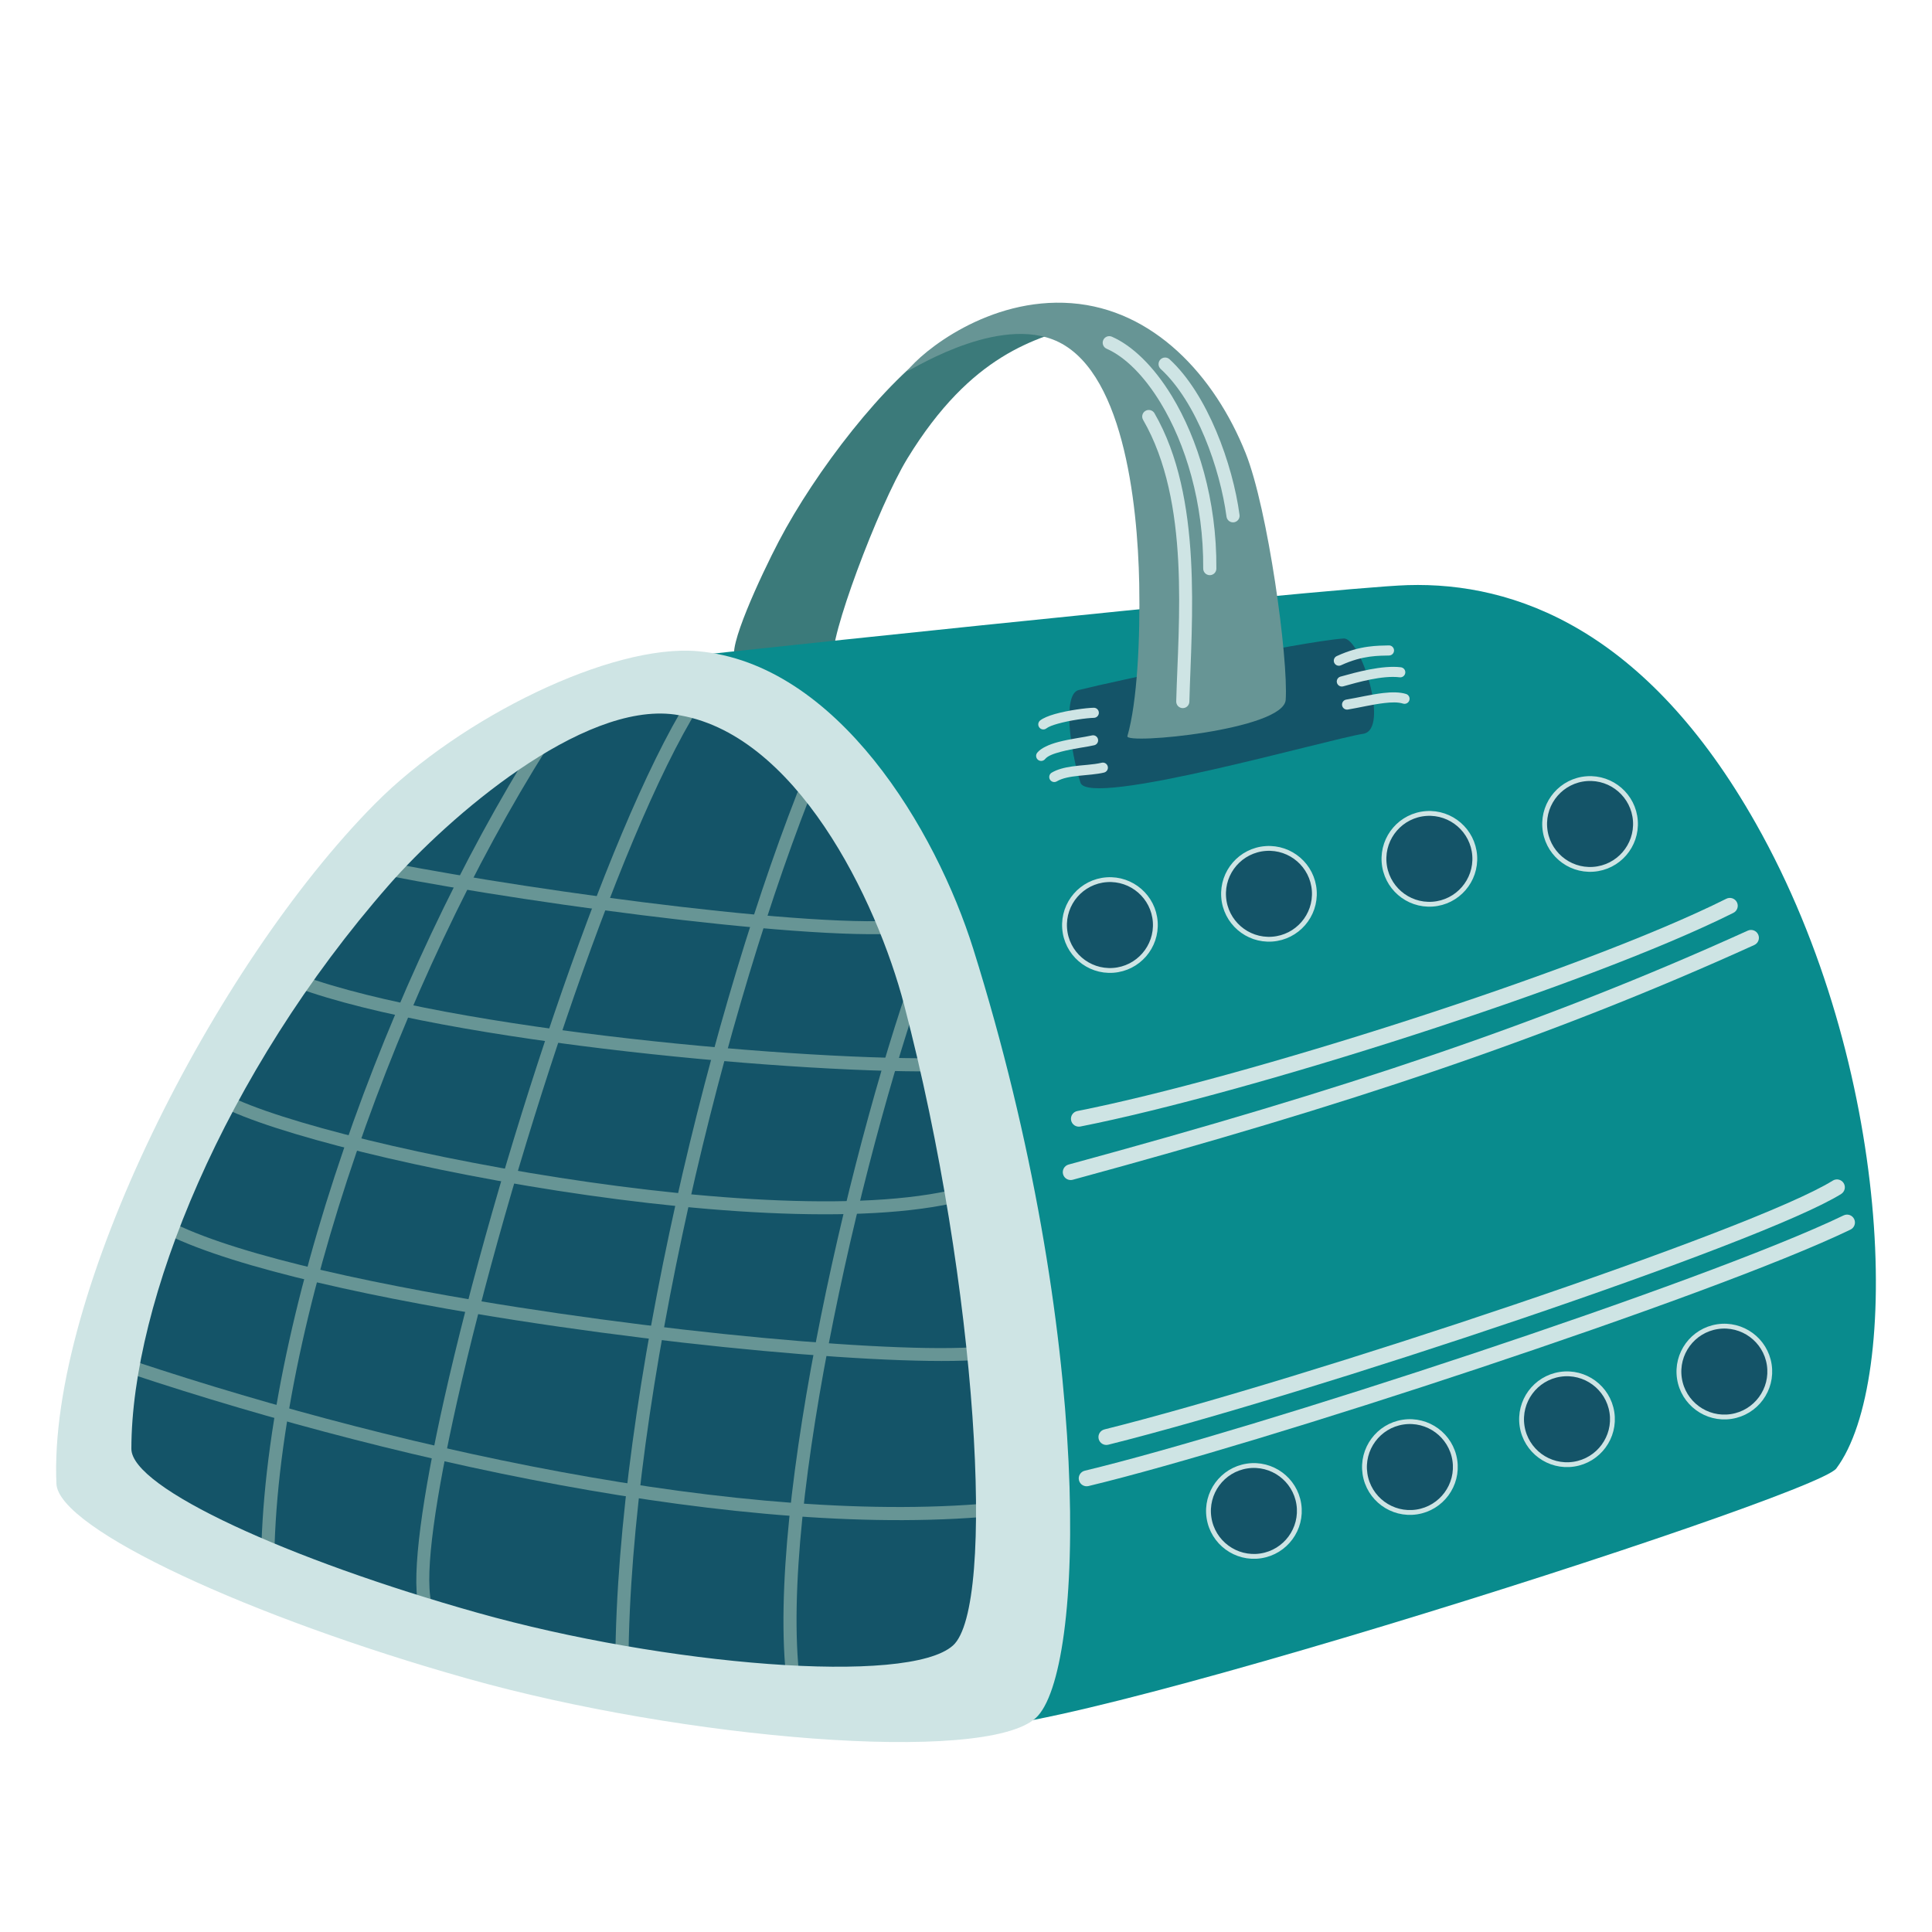 <?xml version="1.0" encoding="utf-8"?>
<!-- Generator: Adobe Illustrator 26.4.1, SVG Export Plug-In . SVG Version: 6.00 Build 0)  -->
<svg version="1.1" id="Layer_1" xmlns="http://www.w3.org/2000/svg" xmlns:xlink="http://www.w3.org/1999/xlink" x="0px" y="0px"
	 viewBox="0 0 2000 2000" style="enable-background:new 0 0 2000 2000;" xml:space="preserve">
<style type="text/css">
	.st0{fill-rule:evenodd;clip-rule:evenodd;fill:#F49E23;}
	.st1{fill-rule:evenodd;clip-rule:evenodd;fill:#D14D36;}
	.st2{fill-rule:evenodd;clip-rule:evenodd;fill:#FDF0D3;}
	.st3{fill-rule:evenodd;clip-rule:evenodd;fill:#0C427E;}
	.st4{fill-rule:evenodd;clip-rule:evenodd;fill:#B45A25;}
	.st5{fill-rule:evenodd;clip-rule:evenodd;fill:#EC8C28;}
	.st6{fill-rule:evenodd;clip-rule:evenodd;fill:#EE9726;}
	.st7{fill-rule:evenodd;clip-rule:evenodd;fill:#302574;}
	.st8{fill-rule:evenodd;clip-rule:evenodd;fill:#F3B953;}
	.st9{fill-rule:evenodd;clip-rule:evenodd;fill:#3D648F;}
	.st10{fill-rule:evenodd;clip-rule:evenodd;fill:#145468;}
	.st11{fill-rule:evenodd;clip-rule:evenodd;fill:#3B7A7A;}
	.st12{fill-rule:evenodd;clip-rule:evenodd;fill:#098B8D;}
	.st13{fill-rule:evenodd;clip-rule:evenodd;fill:#689595;}
	.st14{fill-rule:evenodd;clip-rule:evenodd;fill:#679595;}
	.st15{fill-rule:evenodd;clip-rule:evenodd;fill:#CEE4E4;}
	
		.st16{fill-rule:evenodd;clip-rule:evenodd;fill:#145468;stroke:#CEE4E4;stroke-width:5;stroke-linecap:round;stroke-linejoin:round;stroke-miterlimit:10;}
	.st17{fill-rule:evenodd;clip-rule:evenodd;fill:#043A60;}
	.st18{fill-rule:evenodd;clip-rule:evenodd;fill:#FD9A65;}
	.st19{fill-rule:evenodd;clip-rule:evenodd;fill:#18658D;}
	.st20{fill-rule:evenodd;clip-rule:evenodd;fill:#9FCDE5;}
	.st21{fill-rule:evenodd;clip-rule:evenodd;fill:#56A8D3;}
	.st22{fill-rule:evenodd;clip-rule:evenodd;fill:#276383;}
	.st23{fill-rule:evenodd;clip-rule:evenodd;fill:#E0F0F8;}
	.st24{fill-rule:evenodd;clip-rule:evenodd;fill:#A51E1C;}
	.st25{fill-rule:evenodd;clip-rule:evenodd;fill:#CB442D;}
	.st26{fill-rule:evenodd;clip-rule:evenodd;fill:#DC5A44;}
	.st27{fill-rule:evenodd;clip-rule:evenodd;fill:#F7BD54;}
	.st28{fill-rule:evenodd;clip-rule:evenodd;fill:#E46B37;}
	.st29{fill-rule:evenodd;clip-rule:evenodd;fill:#B67227;}
	.st30{fill-rule:evenodd;clip-rule:evenodd;fill:#D78A35;}
	.st31{fill-rule:evenodd;clip-rule:evenodd;fill:#A4331F;}
	.st32{fill-rule:evenodd;clip-rule:evenodd;fill:#F2A550;}
	.st33{fill-rule:evenodd;clip-rule:evenodd;fill:#F9E9D6;}
	.st34{fill-rule:evenodd;clip-rule:evenodd;fill:#844013;}
	.st35{fill-rule:evenodd;clip-rule:evenodd;fill:#A04E18;}
	.st36{fill-rule:evenodd;clip-rule:evenodd;fill:#F8B872;}
	.st37{fill-rule:evenodd;clip-rule:evenodd;fill:#FFC689;}
	.st38{fill-rule:evenodd;clip-rule:evenodd;fill:#B6844D;}
	.st39{fill-rule:evenodd;clip-rule:evenodd;fill:#CA5320;}
	.st40{fill-rule:evenodd;clip-rule:evenodd;fill:#D76332;}
	.st41{fill-rule:evenodd;clip-rule:evenodd;fill:#812F0C;}
	.st42{fill-rule:evenodd;clip-rule:evenodd;fill:#8A460F;}
	.st43{fill-rule:evenodd;clip-rule:evenodd;fill:#B46914;}
	.st44{fill-rule:evenodd;clip-rule:evenodd;fill:#B54515;}
	.st45{fill-rule:evenodd;clip-rule:evenodd;fill:#FFCD71;}
	.st46{fill-rule:evenodd;clip-rule:evenodd;fill:#95B41D;}
	.st47{fill-rule:evenodd;clip-rule:evenodd;fill:#A8C731;}
	.st48{fill-rule:evenodd;clip-rule:evenodd;fill:#85A214;}
	.st49{fill-rule:evenodd;clip-rule:evenodd;fill:#C6EF28;}
	.st50{fill-rule:evenodd;clip-rule:evenodd;fill:#ED982B;}
	.st51{fill-rule:evenodd;clip-rule:evenodd;fill:#FCCF7C;}
	.st52{fill-rule:evenodd;clip-rule:evenodd;fill:#FFE8BC;}
	.st53{fill-rule:evenodd;clip-rule:evenodd;fill:#ED6961;}
	.st54{fill-rule:evenodd;clip-rule:evenodd;fill:#696E1E;}
	.st55{fill-rule:evenodd;clip-rule:evenodd;fill:#9CA42A;}
	.st56{fill-rule:evenodd;clip-rule:evenodd;fill:#7F8615;}
	.st57{fill-rule:evenodd;clip-rule:evenodd;fill:#FFEECF;}
	.st58{fill-rule:evenodd;clip-rule:evenodd;fill:#77786D;}
	.st59{fill-rule:evenodd;clip-rule:evenodd;fill:#D3D5C6;}
	.st60{fill-rule:evenodd;clip-rule:evenodd;fill:#7C7A7A;}
	.st61{fill-rule:evenodd;clip-rule:evenodd;fill:#DBDCD9;}
	.st62{fill-rule:evenodd;clip-rule:evenodd;fill:#CA372D;}
	.st63{fill-rule:evenodd;clip-rule:evenodd;fill:#FE7D75;}
	.st64{fill-rule:evenodd;clip-rule:evenodd;fill:#B0B0B0;}
	.st65{fill-rule:evenodd;clip-rule:evenodd;fill:#888787;}
	.st66{fill-rule:evenodd;clip-rule:evenodd;fill:#6E6E6E;}
	.st67{fill-rule:evenodd;clip-rule:evenodd;fill:#757575;}
	.st68{fill-rule:evenodd;clip-rule:evenodd;fill:#60341E;}
	.st69{fill-rule:evenodd;clip-rule:evenodd;fill:#B0451B;}
	.st70{fill-rule:evenodd;clip-rule:evenodd;fill:#8A4727;}
	.st71{fill-rule:evenodd;clip-rule:evenodd;fill:#FABB64;}
	.st72{fill-rule:evenodd;clip-rule:evenodd;fill:#3E88AF;}
	.st73{fill-rule:evenodd;clip-rule:evenodd;fill:#5BA0C5;}
	.st74{fill-rule:evenodd;clip-rule:evenodd;fill:#FFF1DE;}
	.st75{fill-rule:evenodd;clip-rule:evenodd;fill:#F8B89B;}
	.st76{fill-rule:evenodd;clip-rule:evenodd;fill:#E98A5F;}
	.st77{fill-rule:evenodd;clip-rule:evenodd;fill:#FFCAB3;}
	.st78{fill-rule:evenodd;clip-rule:evenodd;fill:#F9A580;}
	.st79{fill-rule:evenodd;clip-rule:evenodd;fill:#FFDFD2;}
	.st80{fill-rule:evenodd;clip-rule:evenodd;fill:#E2A85C;}
	.st81{fill-rule:evenodd;clip-rule:evenodd;fill:#C68446;}
	.st82{fill-rule:evenodd;clip-rule:evenodd;fill:#F2BC75;}
	.st83{fill-rule:evenodd;clip-rule:evenodd;fill:#F2BC76;}
	.st84{fill-rule:evenodd;clip-rule:evenodd;fill:#FFD69F;}
	.st85{fill-rule:evenodd;clip-rule:evenodd;fill:#E7624B;}
	.st86{fill-rule:evenodd;clip-rule:evenodd;fill:#F6E8DB;}
	.st87{fill-rule:evenodd;clip-rule:evenodd;fill:#FC9EB6;}
	.st88{fill-rule:evenodd;clip-rule:evenodd;fill:#FFFFFF;}
</style>
<g>
	<path class="st10" d="M1625.23,1600.87c68.44-28.32-276.14-944.27-448.36-937.6c-137.5,5.33-420.75,17.03-558.36,62.67
		c-285.4,94.65-560.71,724.57-514.07,803.39c51.84,87.61,709.56,239.14,824.65,228.49
		C1177.36,1734.84,1398.55,1694.68,1625.23,1600.87L1625.23,1600.87z"/>
	<path class="st11" d="M1120.46,335.86c21.06-6.42-95.04-14.77-147.43,20.2c-57.03,38.07-129.13,132.3-166.84,204.36
		c-18.38,35.13-54.9,113.56-44.53,121.56c6.46,4.98,103.38,4.28,101.5-0.36c-6.65-16.36,45.68-157.18,76.25-207.13
		C1006.01,365.68,1072.54,350.46,1120.46,335.86L1120.46,335.86z"/>
	<path class="st12" d="M1457.31,605.72c-83,2.49-823.13,81.39-816.67,81.82c101.58,6.89,254.93,171.79,286.45,254.83
		c139.84,368.46,115.75,703.91,69.54,838.71c-19.01,55.44,881.29-230.21,904.28-260.9c68.13-90.97,58.45-416.95-83.14-667.54
		C1704.06,651.4,1567.83,602.41,1457.31,605.72L1457.31,605.72z"/>
	<path class="st13" d="M569.38,744.48c-153.06,233.26-290.2,592.93-298.74,854.64c-0.12,3.75,2.83,6.9,6.58,7.02
		c3.76,0.12,6.9-2.82,7.03-6.58c8.47-259.58,144.7-616.25,296.52-847.61c2.06-3.14,1.19-7.36-1.96-9.43
		C575.66,740.47,571.44,741.34,569.38,744.48L569.38,744.48z"/>
	<path class="st14" d="M712.01,724.62c-85.44,136.94-199.45,488.52-252.11,723.19c-22.81,101.66-33.89,181.66-26.83,213.51
		c0.81,3.67,4.45,5.99,8.12,5.17c3.67-0.81,5.98-4.45,5.17-8.12c-6.87-30.98,4.63-108.7,26.82-207.58
		c52.34-233.27,165.44-582.84,250.37-718.97c1.99-3.19,1.02-7.39-2.17-9.38C718.2,720.46,714,721.44,712.01,724.62L712.01,724.62z"
		/>
	<path class="st14" d="M825.14,821.3c-97.72,250.37-192.45,655.99-188.03,924.84c0.06,3.76,3.16,6.76,6.92,6.69
		c3.76-0.06,6.76-3.16,6.69-6.92c-4.39-267.34,89.92-670.69,187.1-919.66c1.37-3.5-0.37-7.45-3.87-8.82
		C830.45,816.06,826.5,817.8,825.14,821.3L825.14,821.3z"/>
	<path class="st14" d="M952.45,986.15c-67.69,182.18-160.45,572.33-137.99,755.09c0.46,3.73,3.86,6.38,7.59,5.92
		c3.73-0.46,6.38-3.86,5.92-7.59c-22.27-181.22,70.11-568.03,137.24-748.68c1.31-3.52-0.49-7.44-4.01-8.75
		C957.68,980.83,953.76,982.63,952.45,986.15L952.45,986.15z"/>
	<path class="st14" d="M400.95,906.39c158.53,30.93,471.64,72.5,551.12,57.56c3.69-0.69,6.12-4.25,5.43-7.94
		c-0.7-3.69-4.25-6.13-7.95-5.43c-78.75,14.8-388.92-26.9-546-57.54c-3.69-0.72-7.26,1.69-7.98,5.38
		C394.85,902.09,397.26,905.67,400.95,906.39L400.95,906.39z"/>
	<path class="st14" d="M307.04,1022.34c155.61,57.09,531.31,90.31,675.16,86.48c3.76-0.1,6.72-3.23,6.62-6.99
		c-0.1-3.76-3.23-6.72-6.99-6.62c-142.77,3.81-515.67-28.98-670.11-85.64c-3.53-1.3-7.44,0.52-8.73,4.05
		C301.7,1017.13,303.52,1021.05,307.04,1022.34L307.04,1022.34z"/>
	<path class="st14" d="M218.12,1139.36c40.63,26.86,193.18,67.52,359.03,93.27c165.78,25.73,344.77,36.58,438.26,5.11
		c3.56-1.2,5.48-5.06,4.28-8.62c-1.2-3.56-5.06-5.48-8.62-4.28c-92.12,31-268.48,19.7-431.83-5.66
		c-163.27-25.35-313.61-64.73-353.61-91.17c-3.14-2.07-7.36-1.21-9.43,1.92C214.12,1133.06,214.99,1137.29,218.12,1139.36
		L218.12,1139.36z"/>
	<path class="st14" d="M150.3,1264.94c51.11,35.51,188,69.13,340.36,94.74c227.75,38.29,490,59.05,549.63,44.59
		c3.65-0.89,5.89-4.57,5.01-8.22c-0.88-3.65-4.57-5.89-8.22-5.01c-59.04,14.32-318.66-6.87-544.16-44.78
		c-149.81-25.19-284.59-57.58-334.85-92.5c-3.09-2.14-7.33-1.38-9.47,1.71C146.45,1258.55,147.22,1262.8,150.3,1264.94
		L150.3,1264.94z"/>
	<path class="st14" d="M109.14,1413.41c278.89,95.34,664.05,183.21,931.22,154.82c3.74-0.4,6.45-3.75,6.05-7.49
		c-0.4-3.74-3.75-6.45-7.49-6.05c-265.5,28.21-648.22-59.42-925.38-154.16c-3.56-1.21-7.43,0.68-8.64,4.24
		C103.69,1408.32,105.59,1412.2,109.14,1413.41L109.14,1413.41z"/>
	<path class="st15" d="M1007.55,982.4c-38.55-122.95-140.65-295.82-285.48-308.3c-89.18-7.69-245.27,68.5-333.97,158.04
		c-166.83,168.42-338.41,507.34-329.69,703.84c2.08,46.92,201.55,138.61,425.68,201.73c223.52,62.95,534.42,88.78,587.96,40.91
		C1123.76,1732.38,1132.77,1381.76,1007.55,982.4L1007.55,982.4z M935.96,1040.23c-28.35-108.27-112.43-283.44-237.52-300.57
		C602.31,726.5,464.55,845.5,402.76,915.98c-171.33,195.43-266.63,432.2-266.76,583.79c-0.04,40.79,163.28,114.84,357.95,169.66
		c194.15,54.68,446.03,75.59,492.53,34.01C1031.4,1663.28,1012.21,1331.43,935.96,1040.23L935.96,1040.23z"/>
	<path class="st10" d="M1116.6,714.34c-16.77,4.24-8.79,62.27,1.88,95.86c8.38,26.4,257.85-45.32,292.66-50.57
		c28-4.22-2.69-99.9-20.2-98.66C1345.9,664.16,1154.29,704.81,1116.6,714.34L1116.6,714.34z"/>
	<path class="st14" d="M1167.07,762.09c10.16-35.04,13.37-100.64,12.25-157.9c-1.66-84.84-16.95-225.04-89.54-252.79
		c-63.37-24.23-153.75,36.72-150.67,32.67c15.08-19.88,84.36-76.68,169.99-70.22c84.95,6.41,148.14,74.7,180.34,155.15
		c23.18,57.91,44.37,212.84,41.51,255.48C1328.86,755.64,1164.49,770.98,1167.07,762.09L1167.07,762.09z"/>
	<path class="st15" d="M1083.23,754.02c2.35-1.82,6.59-3.35,11.54-4.76c12.92-3.7,30.5-6,37.64-6.15c2.88-0.06,5.18-2.45,5.12-5.33
		c-0.06-2.89-2.45-5.18-5.33-5.12c-7.64,0.16-26.47,2.59-40.3,6.54c-6.51,1.86-11.97,4.15-15.07,6.55c-2.28,1.77-2.7,5.05-0.93,7.33
		C1077.66,755.37,1080.95,755.79,1083.23,754.02L1083.23,754.02z"/>
	<path class="st15" d="M1081.86,785.79c2.89-3.53,9.26-5.69,16.34-7.57c12.46-3.31,27.22-4.99,34.57-6.75
		c2.81-0.67,4.54-3.5,3.87-6.3c-0.67-2.8-3.5-4.54-6.3-3.86c-7.4,1.77-22.26,3.48-34.82,6.81c-9.6,2.55-17.85,6.27-21.76,11.06
		c-1.82,2.23-1.49,5.53,0.74,7.36C1076.74,788.36,1080.03,788.03,1081.86,785.79L1081.86,785.79z"/>
	<path class="st15" d="M1094.05,808.83c6-3.56,14.15-4.8,22.45-5.71c9.33-1.02,18.85-1.53,26.41-3.37c2.8-0.68,4.53-3.51,3.84-6.32
		c-0.68-2.8-3.51-4.53-6.31-3.84c-8.7,2.12-20.12,2.32-30.66,3.83c-7.87,1.13-15.27,2.98-21.06,6.42c-2.48,1.48-3.3,4.69-1.83,7.17
		C1088.36,809.49,1091.57,810.31,1094.05,808.83L1094.05,808.83z"/>
	<path class="st15" d="M1388.17,688.69c22.91-10.61,39.9-9.78,49.88-10.11c2.88-0.1,5.15-2.51,5.05-5.4
		c-0.09-2.88-2.51-5.15-5.4-5.05c-10.8,0.36-29.16-0.41-53.93,11.07c-2.62,1.21-3.76,4.33-2.55,6.94
		C1382.44,688.77,1385.55,689.9,1388.17,688.69L1388.17,688.69z"/>
	<path class="st15" d="M1390.47,710.51c15.22-4.27,40.54-11.55,58.45-9.37c2.86,0.35,5.47-1.69,5.82-4.56
		c0.35-2.86-1.69-5.47-4.56-5.82c-19.14-2.33-46.26,5.11-62.54,9.68c-2.78,0.78-4.4,3.67-3.62,6.44
		C1384.81,709.66,1387.7,711.28,1390.47,710.51L1390.47,710.51z"/>
	<path class="st15" d="M1395.35,734.52c11.85-1.97,25.62-5.34,37.82-6.74c7.35-0.85,14.08-1.04,19.24,0.58
		c2.75,0.86,5.69-0.67,6.55-3.42c0.86-2.75-0.67-5.69-3.43-6.55c-6.31-1.98-14.55-2.03-23.56-0.99
		c-12.36,1.43-26.33,4.82-38.34,6.82c-2.85,0.47-4.77,3.17-4.3,6.01C1389.81,733.07,1392.5,735,1395.35,734.52L1395.35,734.52z"/>
	<path class="st16" d="M1145.68,910.69c25.89-1.83,48.4,17.7,50.23,43.59c1.83,25.89-17.7,48.4-43.59,50.23
		c-25.89,1.83-48.4-17.7-50.23-43.59C1100.25,935.02,1119.78,912.52,1145.68,910.69L1145.68,910.69z"/>
	<path class="st16" d="M1290.96,1517.64c25.66-3.91,49.67,13.75,53.58,39.41c3.91,25.66-13.75,49.67-39.41,53.58
		c-25.66,3.91-49.66-13.75-53.58-39.41C1247.64,1545.56,1265.3,1521.55,1290.96,1517.64L1290.96,1517.64z"/>
	<path class="st16" d="M1310.3,878.37c25.89-1.83,48.4,17.7,50.23,43.59c1.83,25.89-17.7,48.4-43.59,50.23
		c-25.89,1.83-48.4-17.7-50.23-43.59C1264.87,902.7,1284.41,880.2,1310.3,878.37L1310.3,878.37z"/>
	<path class="st16" d="M1452.44,1472.18c25.66-3.91,49.66,13.75,53.58,39.41c3.91,25.66-13.75,49.67-39.41,53.58
		c-25.66,3.91-49.67-13.75-53.58-39.41C1409.13,1500.1,1426.78,1476.09,1452.44,1472.18L1452.44,1472.18z"/>
	<path class="st16" d="M1476.37,842.15c25.89-1.83,48.4,17.7,50.23,43.59c1.83,25.89-17.7,48.4-43.59,50.23
		c-25.89,1.83-48.4-17.7-50.23-43.59S1450.48,843.98,1476.37,842.15L1476.37,842.15z"/>
	<path class="st16" d="M1615.07,1422.71c25.66-3.91,49.67,13.75,53.58,39.41c3.91,25.66-13.75,49.67-39.41,53.58
		c-25.66,3.91-49.67-13.75-53.58-39.41C1571.75,1450.62,1589.41,1426.62,1615.07,1422.71L1615.07,1422.71z"/>
	<path class="st16" d="M1642.71,806.07c25.89-1.83,48.4,17.7,50.23,43.59c1.83,25.89-17.7,48.4-43.59,50.23
		c-25.89,1.83-48.4-17.7-50.23-43.59C1597.29,830.41,1616.82,807.9,1642.71,806.07L1642.71,806.07z"/>
	<path class="st16" d="M1777.96,1373.36c25.66-3.91,49.67,13.75,53.57,39.41c3.91,25.66-13.75,49.67-39.41,53.58
		c-25.66,3.91-49.67-13.75-53.58-39.41C1734.65,1401.27,1752.3,1377.26,1777.96,1373.36L1777.96,1373.36z"/>
	<path class="st15" d="M1145.56,361c19.41,8.53,39.06,28.38,55.84,55.96c25.92,42.6,44.66,103.54,44.16,171.6
		c-0.03,3.76,3,6.83,6.76,6.86c3.76,0.03,6.83-3,6.86-6.75c0.52-70.92-19.14-134.39-46.14-178.77
		c-18.51-30.42-40.58-51.93-61.99-61.34c-3.44-1.51-7.46,0.05-8.97,3.49C1140.56,355.47,1142.13,359.49,1145.56,361L1145.56,361z"/>
	<path class="st15" d="M1201.52,381.93c37.34,34.33,61.53,103.38,68.16,152.92c0.5,3.72,3.93,6.34,7.65,5.84
		c3.72-0.5,6.34-3.93,5.84-7.65c-7-52.28-33.04-124.91-72.44-161.13c-2.77-2.55-7.08-2.36-9.62,0.4
		C1198.58,375.08,1198.76,379.39,1201.52,381.93L1201.52,381.93z"/>
	<path class="st15" d="M1183.32,434.6c49.12,85,36.48,209.6,34.3,291.46c-0.1,3.76,2.87,6.89,6.62,6.99
		c3.76,0.1,6.89-2.87,6.99-6.62c2.24-83.9,14.23-211.51-36.12-298.63c-1.88-3.25-6.05-4.37-9.3-2.49
		C1182.56,427.18,1181.44,431.35,1183.32,434.6L1183.32,434.6z"/>
	<path class="st15" d="M1118.39,1166.17c170.58-33.68,524.53-145.39,676.01-221.18c4.03-2.02,5.67-6.93,3.65-10.96
		c-2.02-4.03-6.93-5.67-10.96-3.65c-150.54,75.32-502.34,186.28-671.86,219.76c-4.42,0.88-7.3,5.17-6.43,9.6
		C1109.67,1164.16,1113.97,1167.04,1118.39,1166.17L1118.39,1166.17z"/>
	<path class="st15" d="M1110.5,1221.29c285.01-77.54,492.35-146.36,705.52-243.02c4.11-1.86,5.93-6.71,4.07-10.81
		c-1.86-4.11-6.71-5.93-10.81-4.07c-212.42,96.33-419.05,164.87-703.06,242.14c-4.35,1.18-6.92,5.68-5.74,10.02
		C1101.66,1219.91,1106.15,1222.48,1110.5,1221.29L1110.5,1221.29z"/>
	<path class="st15" d="M1147.26,1495.57c208.07-51.96,676.31-208.21,758.68-259.55c3.82-2.39,5-7.43,2.61-11.25
		c-2.38-3.82-7.43-5-11.25-2.61c-81.85,51.02-547.25,205.94-754,257.57c-4.37,1.09-7.04,5.53-5.95,9.9
		C1138.44,1494,1142.88,1496.66,1147.26,1495.57L1147.26,1495.57z"/>
	<path class="st15" d="M1126.78,1538.36c171.24-41.11,645.5-196.28,788.84-265.48c4.06-1.96,5.76-6.85,3.8-10.91
		c-1.96-4.06-6.85-5.76-10.91-3.8c-142.73,68.91-615.02,223.37-785.55,264.3c-4.38,1.05-7.09,5.47-6.03,9.85
		C1117.99,1536.7,1122.4,1539.41,1126.78,1538.36L1126.78,1538.36z"/>
</g>
</svg>
